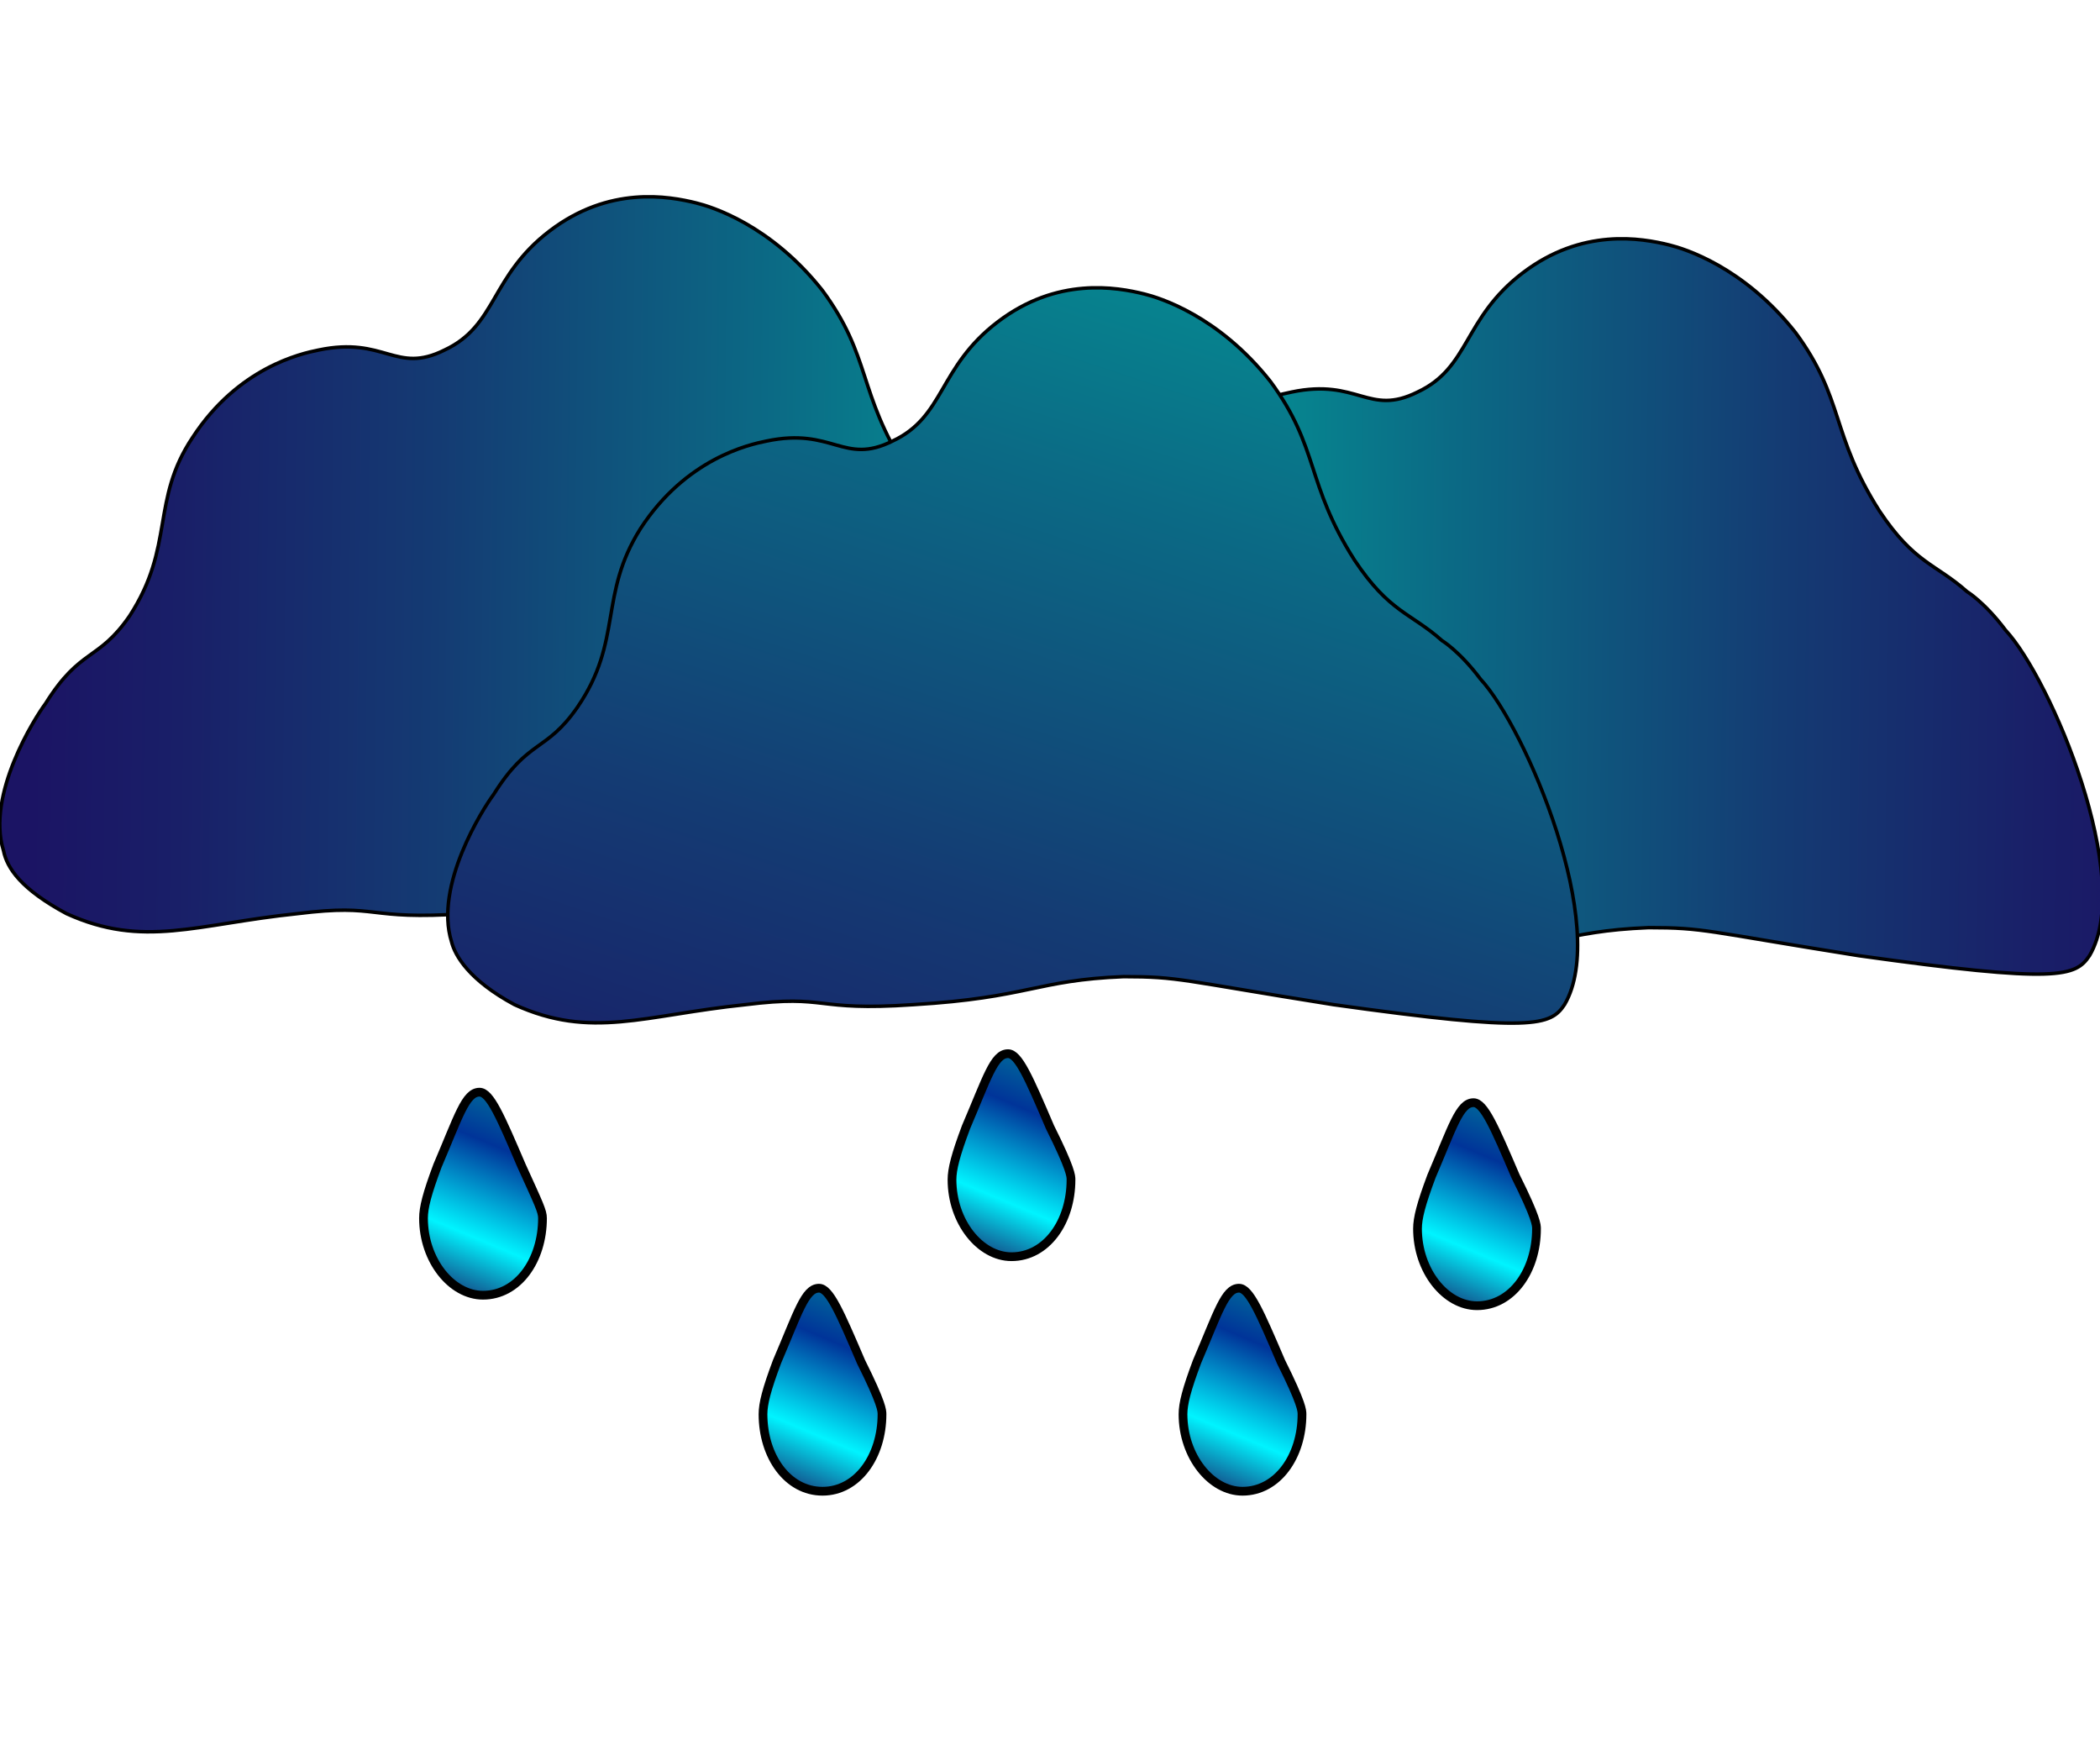 <?xml version="1.0" encoding="utf-8"?>
<!-- Generator: Adobe Illustrator 25.3.1, SVG Export Plug-In . SVG Version: 6.00 Build 0)  -->
<svg version="1.1" id="Слой_1" xmlns="http://www.w3.org/2000/svg" xmlns:xlink="http://www.w3.org/1999/xlink" x="0px" y="0px"
	 viewBox="0 0 60 50" style="enable-background:new 0 0 60 50;" xml:space="preserve">
<style type="text/css">
	.st0{fill:url(#SVGID_1_);stroke:#000000;stroke-width:0.1;stroke-miterlimit:10;}
	.st1{fill:url(#SVGID_2_);stroke:#000000;stroke-width:0.1;stroke-miterlimit:10;}
	.st2{fill:url(#SVGID_3_);stroke:#000000;stroke-width:0.1;stroke-miterlimit:10;}
	.st3{fill:url(#SVGID_4_);stroke:#000000;stroke-width:0.25;stroke-miterlimit:10;}
	.st4{fill:url(#SVGID_5_);stroke:#000000;stroke-width:0.25;stroke-miterlimit:10;}
	.st5{fill:url(#SVGID_6_);stroke:#000000;stroke-width:0.25;stroke-miterlimit:10;}
	.st6{fill:url(#SVGID_7_);stroke:#000000;stroke-width:0.25;stroke-miterlimit:10;}
	.st7{fill:url(#SVGID_8_);stroke:#000000;stroke-width:0.25;stroke-miterlimit:10;}
</style>
<linearGradient id="SVGID_1_" gradientUnits="userSpaceOnUse" x1="33.206" y1="14.335" x2="0.964" y2="13.97" gradientTransform="matrix(1 0 0 1 0 2)">
	<stop  offset="0" style="stop-color:#00A99D"/>
	<stop  offset="0.348" style="stop-color:#0B6A85"/>
	<stop  offset="0.643" style="stop-color:#143B73"/>
	<stop  offset="0.87" style="stop-color:#191F68"/>
	<stop  offset="1" style="stop-color:#1B1464"/>
</linearGradient>
<path class="st0" d="M0.1,24.3c-0.5-1.6,0.9-3.8,1.2-4.2c1-1.6,1.5-1.2,2.4-2.5c1.3-2,0.6-3.3,1.8-5.1c1.3-2,3.1-2.4,3.6-2.5
	c1.9-0.4,2.2,0.7,3.6,0c1.5-0.7,1.3-2.1,3-3.4s3.4-1,4.2-0.8c0.4,0.1,2.1,0.6,3.6,2.5c1.4,1.9,1,2.9,2.4,5.1c1,1.5,1.6,1.5,2.5,2.3
	c0,0,0.5,0.3,1.1,1.1c1.3,1.4,3.7,7.1,2.4,9.3c-0.4,0.6-0.9,0.8-6.6,0c-4.4-0.7-4.4-0.8-6-0.8c-2.5,0.1-2.7,0.6-6,0.8
	c-2.9,0.2-2.4-0.3-4.8,0c-2.9,0.3-4.4,1-6.6,0C0.6,25.4,0.2,24.8,0.1,24.3z"/>
<linearGradient id="SVGID_2_" gradientUnits="userSpaceOnUse" x1="30.217" y1="15.181" x2="62.459" y2="15.566" gradientTransform="matrix(1 0 0 1 0 2)">
	<stop  offset="0" style="stop-color:#00A99D"/>
	<stop  offset="0.348" style="stop-color:#0B6A85"/>
	<stop  offset="0.643" style="stop-color:#143B73"/>
	<stop  offset="0.87" style="stop-color:#191F68"/>
	<stop  offset="1" style="stop-color:#1B1464"/>
</linearGradient>
<path class="st1" d="M27.9,25.5c-0.5-1.6,0.9-3.8,1.2-4.2c1-1.6,1.5-1.2,2.4-2.5c1.3-1.9,0.6-3.2,1.8-5.1c1.3-2,3.1-2.4,3.6-2.5
	c1.9-0.4,2.2,0.7,3.6,0c1.5-0.7,1.3-2.1,3-3.4s3.4-1,4.2-0.8c0.4,0.1,2.1,0.6,3.6,2.5c1.4,1.9,1,2.9,2.4,5.1c1,1.5,1.6,1.5,2.5,2.3
	c0,0,0.5,0.3,1.1,1.1c1.3,1.4,3.7,7.1,2.4,9.3c-0.4,0.6-0.9,0.8-6.6,0c-4.4-0.7-4.4-0.8-6-0.8c-2.5,0.1-2.7,0.6-6,0.8
	c-2.9,0.2-2.4-0.3-4.8,0c-2.9,0.3-4.4,1-6.6,0C28.3,26.6,28,26,27.9,25.5z"/>
<linearGradient id="SVGID_3_" gradientUnits="userSpaceOnUse" x1="37.429" y1="-1.244" x2="24.48" y2="38.089" gradientTransform="matrix(1 0 0 1 0 2)">
	<stop  offset="0" style="stop-color:#00A99D"/>
	<stop  offset="0.348" style="stop-color:#0B6A85"/>
	<stop  offset="0.643" style="stop-color:#143B73"/>
	<stop  offset="0.87" style="stop-color:#191F68"/>
	<stop  offset="1" style="stop-color:#1B1464"/>
</linearGradient>
<path class="st2" d="M12.9,26.9c-0.5-1.6,0.9-3.8,1.2-4.2c1-1.6,1.5-1.2,2.4-2.5c1.3-1.9,0.6-3.2,1.8-5.1c1.3-2,3.1-2.4,3.6-2.5
	c1.9-0.4,2.2,0.7,3.6,0c1.5-0.7,1.3-2.1,3-3.4s3.4-1,4.2-0.8c0.4,0.1,2.1,0.6,3.6,2.5c1.4,1.9,1,2.9,2.4,5.1c1,1.5,1.6,1.5,2.5,2.3
	c0,0,0.5,0.3,1.1,1.1c1.3,1.4,3.7,7.1,2.4,9.3c-0.4,0.6-0.9,0.8-6.6,0c-4.4-0.7-4.4-0.8-6-0.8c-2.5,0.1-2.7,0.6-6,0.8
	c-2.9,0.2-2.4-0.3-4.8,0c-2.9,0.3-4.4,1-6.6,0C13.4,28,13,27.3,12.9,26.9z"/>
<linearGradient id="SVGID_4_" gradientUnits="userSpaceOnUse" x1="15.346" y1="31.452" x2="11.583" y2="42.882" gradientTransform="matrix(0.585 -6.588418e-03 8.681628e-03 0.771 15.503 11.195)">
	<stop  offset="0" style="stop-color:#00A99D"/>
	<stop  offset="0.348" style="stop-color:#003499"/>
	<stop  offset="0.643" style="stop-color:#00F4FF"/>
	<stop  offset="0.87" style="stop-color:#191F68"/>
	<stop  offset="1" style="stop-color:#1B1464"/>
</linearGradient>
<path class="st3" d="M25.2,40.4c0,1.2-0.7,2.2-1.7,2.2s-1.7-1-1.7-2.2c0-0.3,0.1-0.7,0.4-1.5c0.6-1.4,0.8-2.1,1.2-2.1
	c0.3,0,0.6,0.7,1.2,2.1C25.2,40.1,25.2,40.3,25.2,40.4z"/>
<linearGradient id="SVGID_5_" gradientUnits="userSpaceOnUse" x1="-1.213" y1="24.005" x2="-4.976" y2="35.436" gradientTransform="matrix(0.585 -6.588418e-03 8.681628e-03 0.771 15.503 11.195)">
	<stop  offset="0" style="stop-color:#00A99D"/>
	<stop  offset="0.348" style="stop-color:#003499"/>
	<stop  offset="0.643" style="stop-color:#00F4FF"/>
	<stop  offset="0.87" style="stop-color:#191F68"/>
	<stop  offset="1" style="stop-color:#1B1464"/>
</linearGradient>
<path class="st4" d="M15.5,34.8c0,1.2-0.7,2.2-1.7,2.2c-0.9,0-1.7-1-1.7-2.2c0-0.3,0.1-0.7,0.4-1.5c0.6-1.4,0.8-2.1,1.2-2.1
	c0.3,0,0.6,0.7,1.2,2.1C15.4,34.4,15.5,34.6,15.5,34.8z"/>
<linearGradient id="SVGID_6_" gradientUnits="userSpaceOnUse" x1="35.883" y1="31.627" x2="32.12" y2="43.058" gradientTransform="matrix(0.585 -6.588418e-03 8.681628e-03 0.771 15.503 11.195)">
	<stop  offset="0" style="stop-color:#00A99D"/>
	<stop  offset="0.348" style="stop-color:#003499"/>
	<stop  offset="0.643" style="stop-color:#00F4FF"/>
	<stop  offset="0.87" style="stop-color:#191F68"/>
	<stop  offset="1" style="stop-color:#1B1464"/>
</linearGradient>
<path class="st5" d="M37.2,40.4c0,1.2-0.7,2.2-1.7,2.2c-0.9,0-1.7-1-1.7-2.2c0-0.3,0.1-0.7,0.4-1.5c0.6-1.4,0.8-2.1,1.2-2.1
	c0.3,0,0.6,0.7,1.2,2.1C37.2,40.1,37.2,40.3,37.2,40.4z"/>
<linearGradient id="SVGID_7_" gradientUnits="userSpaceOnUse" x1="47.379" y1="24.876" x2="43.616" y2="36.306" gradientTransform="matrix(0.585 -6.588418e-03 8.681628e-03 0.771 15.503 11.195)">
	<stop  offset="0" style="stop-color:#00A99D"/>
	<stop  offset="0.348" style="stop-color:#003499"/>
	<stop  offset="0.643" style="stop-color:#00F4FF"/>
	<stop  offset="0.87" style="stop-color:#191F68"/>
	<stop  offset="1" style="stop-color:#1B1464"/>
</linearGradient>
<path class="st6" d="M43.9,35.1c0,1.2-0.7,2.2-1.7,2.2c-0.9,0-1.7-1-1.7-2.2c0-0.3,0.1-0.7,0.4-1.5c0.6-1.4,0.8-2.1,1.2-2.1
	c0.3,0,0.6,0.7,1.2,2.1C43.9,34.8,43.9,35,43.9,35.1z"/>
<linearGradient id="SVGID_8_" gradientUnits="userSpaceOnUse" x1="24.676" y1="22.864" x2="20.913" y2="34.295" gradientTransform="matrix(0.585 -6.588418e-03 8.681628e-03 0.771 15.503 11.195)">
	<stop  offset="0" style="stop-color:#00A99D"/>
	<stop  offset="0.348" style="stop-color:#003499"/>
	<stop  offset="0.643" style="stop-color:#00F4FF"/>
	<stop  offset="0.87" style="stop-color:#191F68"/>
	<stop  offset="1" style="stop-color:#1B1464"/>
</linearGradient>
<path class="st7" d="M30.6,33.7c0,1.2-0.7,2.2-1.7,2.2c-0.9,0-1.7-1-1.7-2.2c0-0.3,0.1-0.7,0.4-1.5c0.6-1.4,0.8-2.1,1.2-2.1
	c0.3,0,0.6,0.7,1.2,2.1C30.6,33.4,30.6,33.6,30.6,33.7z"/>
</svg>

